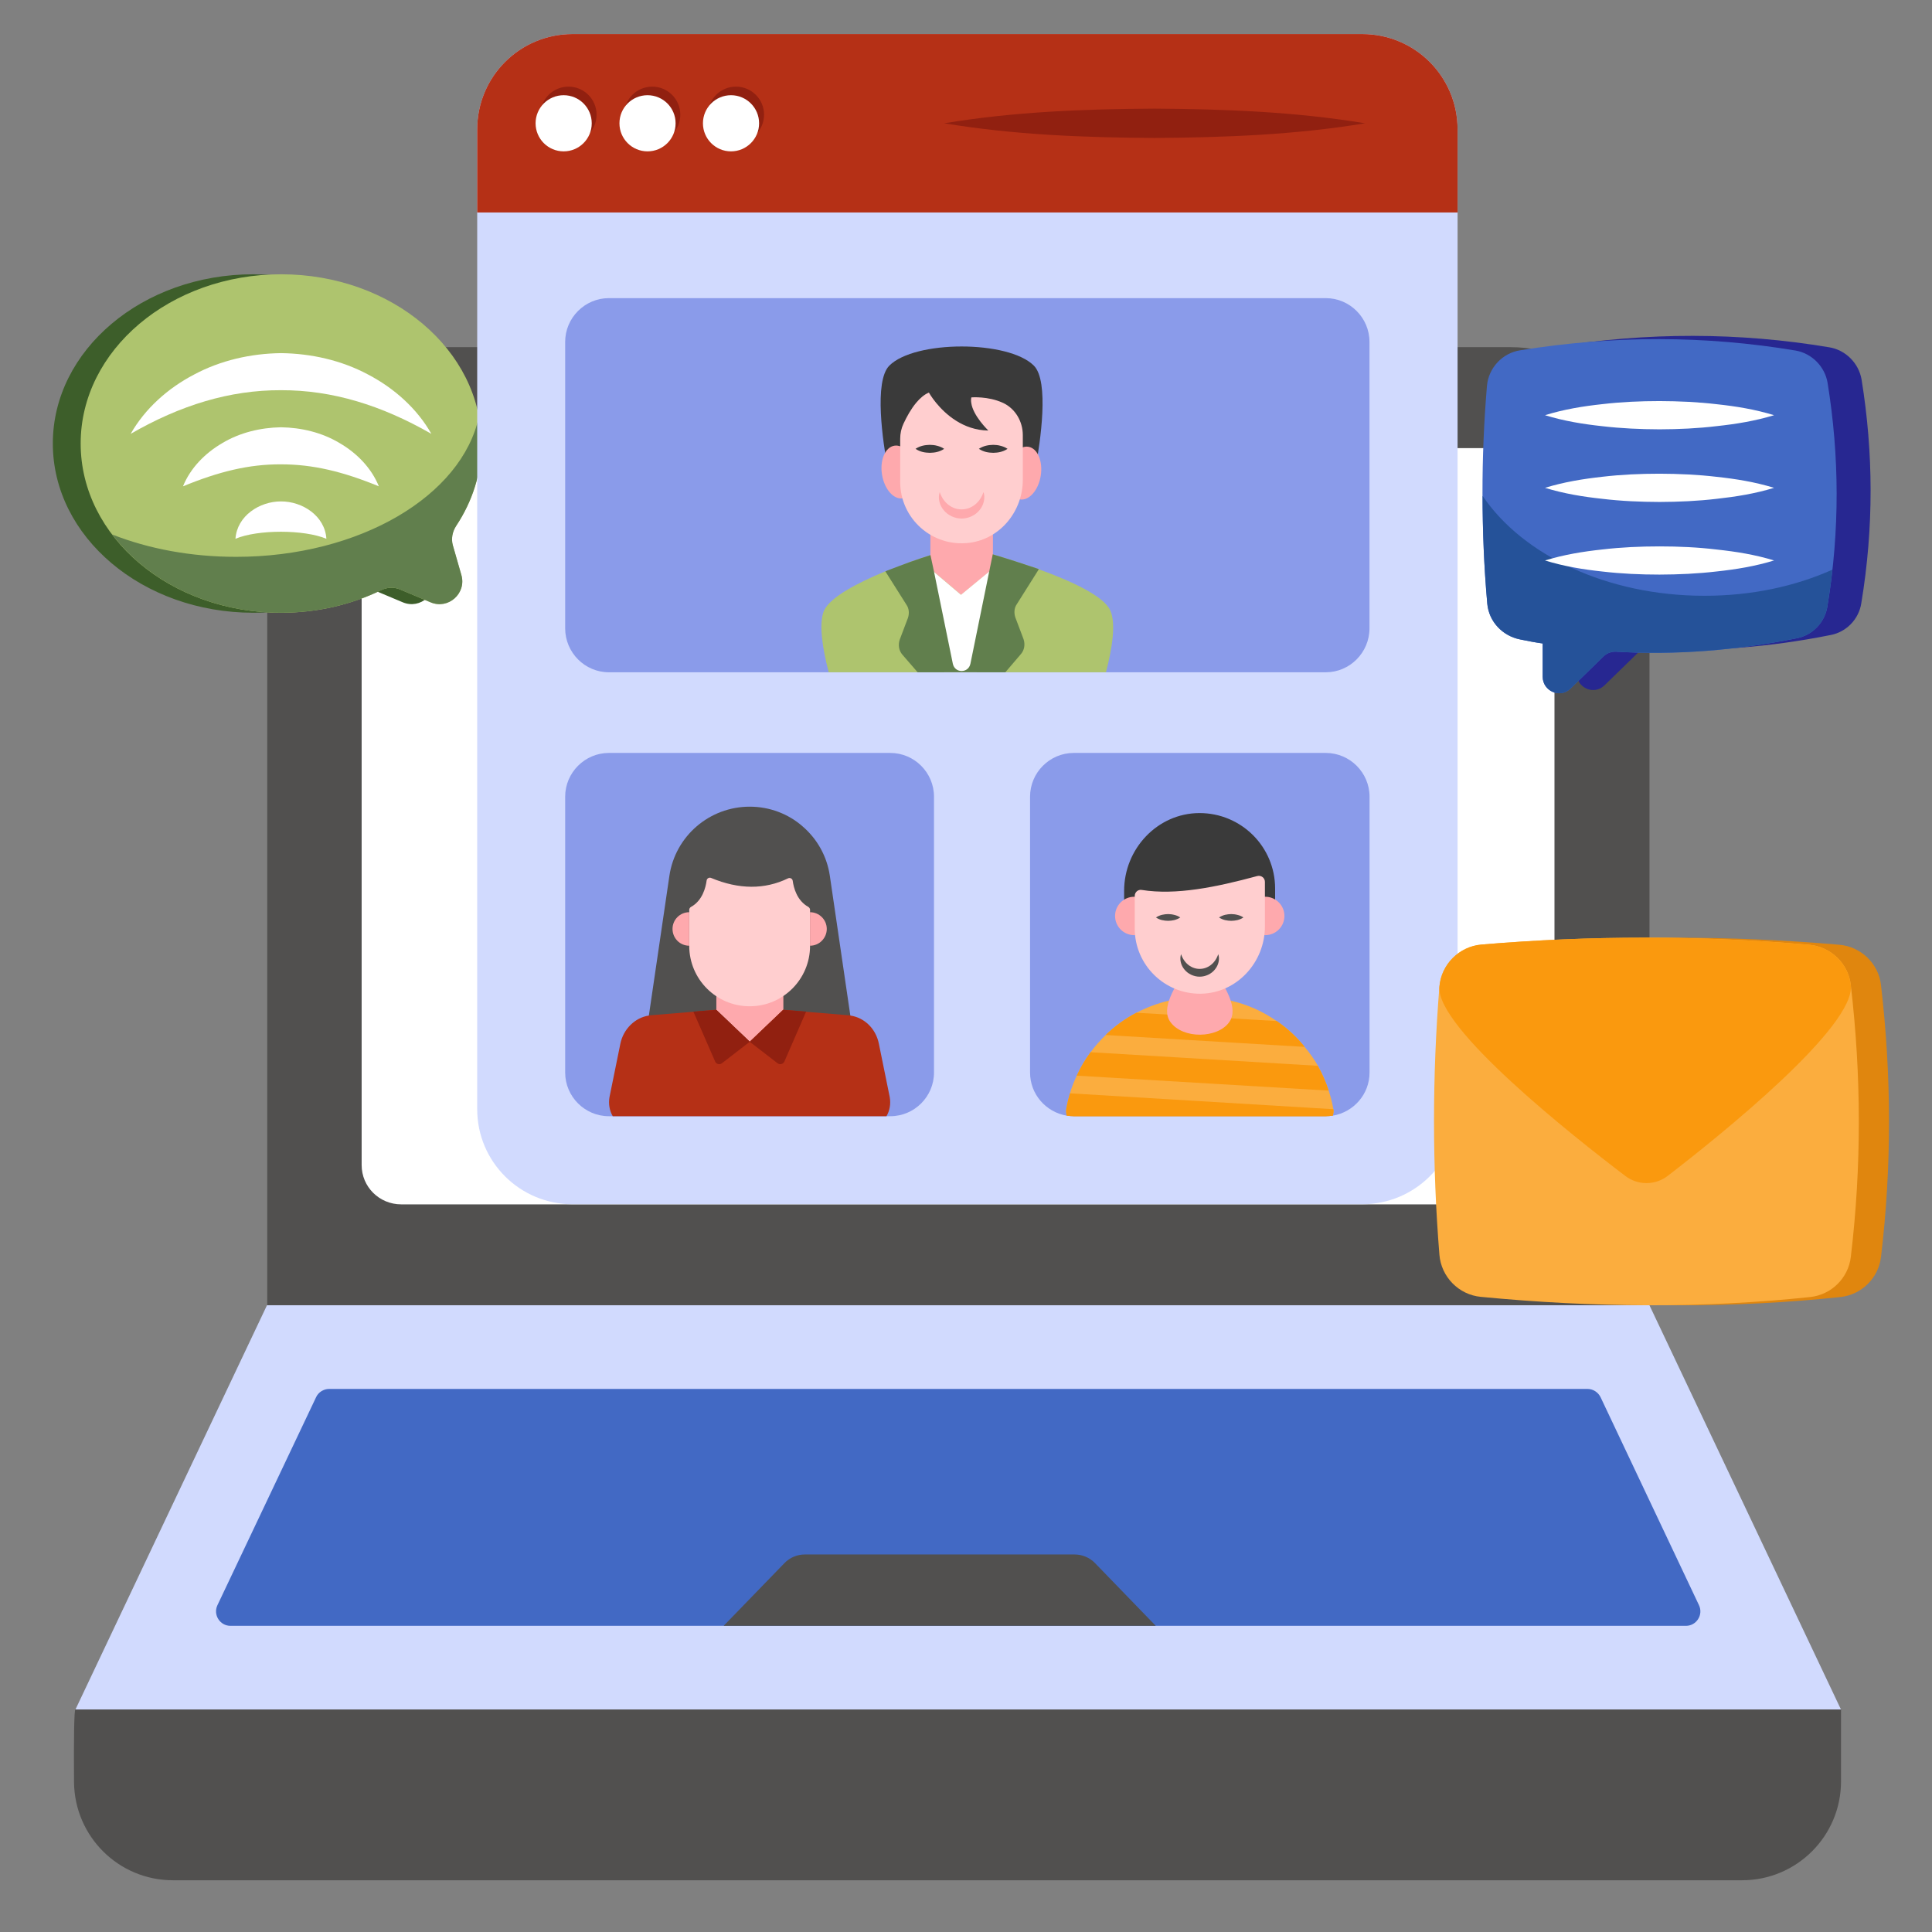 <svg width="32" height="32" viewBox="0 0 32 32" fill="none" xmlns="http://www.w3.org/2000/svg">
<rect x="0" y="0" width="32" height="32" fill="#808080" stroke="none"/>
<path d="M27.32 21.619H4.422L1.25 28.314H30.492L27.32 21.619Z" fill="#D1DAFE"/>
<path d="M27.924 26.929H3.818C3.642 26.929 3.527 26.745 3.601 26.588L5.235 23.143C5.272 23.06 5.36 23.005 5.452 23.005H26.294C26.387 23.005 26.47 23.06 26.511 23.143L28.141 26.588C28.215 26.745 28.1 26.929 27.924 26.929Z" fill="#4269C4"/>
<path d="M27.321 8.054V21.618H4.426V8.059C4.426 6.785 5.456 5.75 6.734 5.75H25.018C26.291 5.75 27.321 6.78 27.321 8.054Z" fill="#51504F"/>
<path d="M25.747 8.073V19.297C25.747 19.657 25.456 19.948 25.092 19.948H6.646C6.281 19.948 5.99 19.657 5.99 19.297V8.073C5.99 7.712 6.281 7.422 6.646 7.422H25.092C25.456 7.422 25.747 7.712 25.747 8.073Z" fill="white"/>
<path d="M30.493 28.315V29.506C30.493 30.41 29.759 31.143 28.855 31.143H2.864C1.965 31.143 1.236 30.419 1.226 29.52C1.221 28.874 1.226 28.286 1.251 28.315H30.493Z" fill="#51504F"/>
<path d="M19.143 26.929H11.986L12.993 25.89C13.081 25.798 13.205 25.747 13.33 25.747H17.799C17.924 25.747 18.049 25.798 18.137 25.89L19.143 26.929Z" fill="#51504F"/>
<path d="M7.039 9.033L7.18 9.523C7.268 9.828 6.963 10.099 6.671 9.976L6.165 9.763C6.063 9.72 5.948 9.727 5.848 9.776C5.362 10.013 4.798 10.149 4.195 10.149C2.361 10.149 0.875 8.894 0.875 7.346C0.875 5.798 2.361 4.543 4.195 4.543C6.028 4.543 7.514 5.798 7.514 7.346C7.514 7.842 7.361 8.306 7.094 8.71C7.031 8.806 7.007 8.923 7.039 9.033Z" fill="#3D5E2A"/>
<path d="M7.5 9.033L7.641 9.523C7.729 9.828 7.424 10.099 7.132 9.976L6.626 9.763C6.524 9.72 6.409 9.727 6.309 9.776C5.823 10.013 5.259 10.149 4.656 10.149C2.822 10.149 1.336 8.894 1.336 7.346C1.336 5.798 2.822 4.543 4.656 4.543C6.488 4.543 7.975 5.798 7.975 7.346C7.975 7.842 7.822 8.306 7.555 8.71C7.492 8.806 7.468 8.923 7.5 9.033Z" fill="#AEC46E"/>
<path d="M7.642 9.524C7.73 9.829 7.425 10.099 7.134 9.977L6.628 9.765C6.525 9.719 6.411 9.727 6.311 9.777C5.824 10.013 5.261 10.149 4.657 10.149C3.481 10.149 2.449 9.633 1.859 8.853C2.461 9.09 3.162 9.223 3.911 9.223C5.958 9.223 7.654 8.212 7.933 6.897C7.961 7.043 7.976 7.193 7.976 7.346C7.976 7.842 7.823 8.307 7.556 8.71C7.494 8.806 7.47 8.923 7.501 9.032L7.642 9.524Z" fill="#617F4D"/>
<path d="M2.164 7.186C2.401 6.77 2.778 6.431 3.216 6.203C3.653 5.969 4.154 5.855 4.655 5.849C5.155 5.855 5.656 5.968 6.094 6.202C6.531 6.43 6.909 6.769 7.145 7.186C6.322 6.713 5.503 6.46 4.655 6.463C3.806 6.459 2.986 6.712 2.164 7.186Z" fill="white"/>
<path d="M3.031 8.055C3.154 7.752 3.396 7.505 3.684 7.338C3.973 7.165 4.314 7.083 4.653 7.077C4.993 7.082 5.333 7.164 5.622 7.337C5.911 7.504 6.152 7.752 6.275 8.055C5.679 7.81 5.18 7.69 4.653 7.691C4.126 7.688 3.626 7.81 3.031 8.055Z" fill="white"/>
<path d="M3.9 8.924C3.926 8.544 4.3 8.304 4.653 8.305C5.007 8.303 5.382 8.543 5.406 8.924C5.037 8.769 4.268 8.768 3.9 8.924Z" fill="white"/>
<path d="M24.142 2.144V18.372C24.142 19.241 23.437 19.946 22.562 19.946H9.484C8.609 19.946 7.904 19.241 7.904 18.372V2.144C7.904 1.269 8.609 0.564 9.484 0.564H22.562C23.437 0.564 24.142 1.269 24.142 2.144Z" fill="#D1DAFE"/>
<path d="M15.47 13.196V17.764C15.47 18.163 15.145 18.488 14.746 18.488H10.085C9.687 18.488 9.361 18.163 9.361 17.764V13.196C9.361 12.797 9.687 12.471 10.085 12.471H14.746C15.145 12.471 15.47 12.797 15.47 13.196Z" fill="#8A9BEA"/>
<path d="M22.684 13.196V17.764C22.684 18.124 22.421 18.42 22.076 18.479C22.037 18.483 21.998 18.488 21.959 18.488H17.785C17.746 18.488 17.707 18.483 17.668 18.479C17.323 18.42 17.061 18.124 17.061 17.764V13.196C17.061 12.797 17.386 12.471 17.785 12.471H21.959C22.358 12.471 22.684 12.797 22.684 13.196Z" fill="#8A9BEA"/>
<path d="M22.683 5.663V10.406C22.683 10.809 22.357 11.135 21.959 11.135H10.085C9.687 11.135 9.361 10.809 9.361 10.406V5.663C9.361 5.264 9.687 4.938 10.085 4.938H21.959C22.357 4.938 22.683 5.264 22.683 5.663Z" fill="#8A9BEA"/>
<path d="M24.142 2.144V3.519H7.904V2.144C7.904 1.269 8.609 0.564 9.484 0.564H22.562C23.437 0.564 24.142 1.269 24.142 2.144Z" fill="#B53016"/>
<path d="M9.416 2.365C9.673 2.365 9.881 2.157 9.881 1.9C9.881 1.643 9.673 1.435 9.416 1.435C9.159 1.435 8.951 1.643 8.951 1.9C8.951 2.157 9.159 2.365 9.416 2.365Z" fill="#912010"/>
<path d="M10.803 2.365C11.06 2.365 11.268 2.157 11.268 1.9C11.268 1.643 11.06 1.435 10.803 1.435C10.546 1.435 10.338 1.643 10.338 1.9C10.338 2.157 10.546 2.365 10.803 2.365Z" fill="#912010"/>
<path d="M12.19 2.365C12.447 2.365 12.655 2.157 12.655 1.9C12.655 1.643 12.447 1.435 12.19 1.435C11.933 1.435 11.725 1.643 11.725 1.9C11.725 2.157 11.933 2.365 12.19 2.365Z" fill="#912010"/>
<path d="M9.336 2.507C9.593 2.507 9.801 2.299 9.801 2.042C9.801 1.785 9.593 1.577 9.336 1.577C9.079 1.577 8.871 1.785 8.871 2.042C8.871 2.299 9.079 2.507 9.336 2.507Z" fill="white"/>
<path d="M10.725 2.507C10.982 2.507 11.19 2.299 11.19 2.042C11.19 1.785 10.982 1.577 10.725 1.577C10.468 1.577 10.26 1.785 10.26 2.042C10.26 2.299 10.468 2.507 10.725 2.507Z" fill="white"/>
<path d="M12.108 2.507C12.364 2.507 12.573 2.299 12.573 2.042C12.573 1.785 12.364 1.577 12.108 1.577C11.851 1.577 11.643 1.785 11.643 2.042C11.643 2.299 11.851 2.507 12.108 2.507Z" fill="white"/>
<path d="M22.61 2.042C21.448 2.234 20.286 2.277 19.124 2.285C17.962 2.278 16.8 2.235 15.639 2.042C16.8 1.849 17.962 1.806 19.124 1.799C20.286 1.807 21.448 1.85 22.61 2.042Z" fill="#912010"/>
<path d="M14.226 17.788H10.605L11.087 14.508C11.184 13.847 11.752 13.361 12.418 13.361C12.749 13.361 13.06 13.482 13.293 13.687C13.531 13.891 13.697 14.178 13.745 14.508L14.226 17.788Z" fill="#51504F"/>
<path d="M11.865 16.726L12.42 17.256L12.975 16.726V16.078H11.865V16.726Z" fill="#FEA9AD"/>
<path d="M13.417 15.069V15.666C13.417 16.219 12.969 16.667 12.417 16.667C11.864 16.667 11.416 16.219 11.416 15.666V15.069C11.416 15.049 11.428 15.031 11.446 15.021C11.636 14.916 11.689 14.697 11.704 14.584C11.709 14.549 11.745 14.528 11.777 14.541C12.239 14.734 12.665 14.736 13.053 14.548C13.086 14.532 13.125 14.553 13.13 14.589C13.145 14.704 13.2 14.917 13.388 15.021C13.405 15.031 13.417 15.049 13.417 15.069Z" fill="#FFCECF"/>
<path d="M14.683 18.488H10.149C10.095 18.396 10.076 18.284 10.095 18.172L10.275 17.288C10.324 17.045 10.518 16.855 10.746 16.821C10.756 16.816 10.771 16.816 10.781 16.816L11.48 16.758L11.86 16.724L12.418 17.253L12.972 16.724L13.352 16.758L14.051 16.816C14.061 16.816 14.076 16.816 14.085 16.821C14.319 16.855 14.508 17.04 14.557 17.288L14.737 18.172C14.756 18.284 14.737 18.396 14.683 18.488Z" fill="#B53016"/>
<path d="M12.418 17.255L11.957 17.611C11.919 17.64 11.864 17.626 11.845 17.582L11.484 16.755L11.863 16.726L12.418 17.255Z" fill="#912010"/>
<path d="M12.418 17.255L12.879 17.611C12.917 17.64 12.973 17.626 12.992 17.582L13.352 16.755L12.973 16.726L12.418 17.255Z" fill="#912010"/>
<path d="M13.694 15.386C13.694 15.463 13.662 15.532 13.612 15.583C13.562 15.633 13.493 15.664 13.416 15.664V15.109C13.569 15.109 13.694 15.233 13.694 15.386Z" fill="#FEA9AD"/>
<path d="M11.139 15.386C11.139 15.463 11.17 15.532 11.22 15.583C11.27 15.633 11.339 15.664 11.416 15.664V15.109C11.263 15.109 11.139 15.233 11.139 15.386Z" fill="#FEA9AD"/>
<path d="M21.12 14.717V14.947C21.12 15.162 20.946 15.337 20.731 15.337H19.008C18.793 15.337 18.619 15.162 18.619 14.947V14.755C18.619 14.06 19.17 13.47 19.864 13.467C20.212 13.466 20.527 13.606 20.755 13.834C20.98 14.059 21.12 14.372 21.12 14.717Z" fill="#3A3A3A"/>
<path d="M22.086 18.372C22.091 18.405 22.086 18.444 22.076 18.479C22.038 18.483 21.999 18.488 21.96 18.488H17.785C17.746 18.488 17.707 18.483 17.668 18.479C17.659 18.44 17.654 18.396 17.663 18.352C17.678 18.27 17.698 18.187 17.722 18.109C17.751 18.007 17.79 17.91 17.834 17.817C17.897 17.677 17.974 17.55 18.062 17.429C18.14 17.327 18.223 17.229 18.315 17.142C18.465 16.996 18.636 16.87 18.825 16.773C18.995 16.685 19.175 16.617 19.364 16.573C19.53 16.535 19.7 16.515 19.875 16.515C20.05 16.515 20.22 16.535 20.38 16.573C20.662 16.637 20.92 16.753 21.148 16.914C21.323 17.03 21.479 17.176 21.61 17.341C21.692 17.439 21.765 17.541 21.829 17.652C21.901 17.784 21.96 17.919 22.008 18.065C22.038 18.158 22.062 18.25 22.081 18.352C22.081 18.357 22.081 18.362 22.086 18.372Z" fill="#FBAD3E"/>
<path d="M21.61 17.34L18.312 17.143C18.464 16.997 18.635 16.872 18.823 16.774L21.148 16.912C21.322 17.032 21.478 17.176 21.61 17.34Z" fill="#FA990E"/>
<path d="M22.007 18.064L17.834 17.816C17.897 17.679 17.973 17.549 18.063 17.428L21.826 17.653C21.9 17.783 21.961 17.92 22.007 18.064Z" fill="#FA990E"/>
<path d="M22.086 18.372C22.091 18.405 22.086 18.444 22.076 18.479C22.038 18.483 21.999 18.488 21.96 18.488H17.785C17.746 18.488 17.707 18.483 17.668 18.479C17.659 18.44 17.654 18.396 17.663 18.352C17.678 18.27 17.698 18.187 17.722 18.109L22.086 18.372Z" fill="#FA990E"/>
<path d="M19.388 16.931C19.215 16.696 19.47 16.346 19.631 16.053H20.116C20.278 16.346 20.528 16.692 20.359 16.931C20.168 17.199 19.597 17.214 19.388 16.931Z" fill="#FEA9AD"/>
<path d="M18.787 15.489C18.962 15.489 19.104 15.347 19.104 15.171C19.104 14.996 18.962 14.853 18.787 14.853C18.611 14.853 18.469 14.996 18.469 15.171C18.469 15.347 18.611 15.489 18.787 15.489Z" fill="#FEA9AD"/>
<path d="M20.956 15.489C21.132 15.489 21.274 15.347 21.274 15.171C21.274 14.996 21.132 14.853 20.956 14.853C20.781 14.853 20.639 14.996 20.639 15.171C20.639 15.347 20.781 15.489 20.956 15.489Z" fill="#FEA9AD"/>
<path d="M20.951 14.607V15.345C20.951 15.939 20.487 16.448 19.893 16.459C19.289 16.469 18.795 15.982 18.795 15.381V14.839C18.795 14.778 18.849 14.73 18.909 14.74C19.477 14.831 20.14 14.695 20.824 14.51C20.888 14.493 20.951 14.54 20.951 14.607Z" fill="#FFCECF"/>
<path d="M20.595 15.196C20.561 15.219 20.528 15.231 20.494 15.24C20.461 15.248 20.427 15.251 20.393 15.252C20.326 15.25 20.259 15.241 20.191 15.196C20.259 15.152 20.326 15.142 20.393 15.14C20.427 15.141 20.461 15.144 20.494 15.153C20.528 15.161 20.561 15.173 20.595 15.196Z" fill="#51504F"/>
<path d="M19.448 15.153C19.482 15.161 19.515 15.173 19.549 15.196C19.515 15.219 19.482 15.231 19.448 15.24C19.415 15.248 19.381 15.251 19.348 15.252C19.281 15.25 19.214 15.241 19.146 15.196C19.214 15.152 19.281 15.142 19.348 15.14C19.381 15.141 19.415 15.144 19.448 15.153Z" fill="#51504F"/>
<path d="M20.123 16.057C20.065 16.131 19.968 16.177 19.87 16.177C19.773 16.177 19.676 16.131 19.617 16.057C19.557 15.985 19.535 15.885 19.562 15.804C19.616 15.964 19.743 16.048 19.87 16.048C19.998 16.048 20.125 15.964 20.178 15.804C20.206 15.885 20.183 15.985 20.123 16.057Z" fill="#51504F"/>
<path d="M17.155 7.731C17.228 7.332 17.383 6.316 17.124 6.056C16.701 5.633 15.153 5.633 14.73 6.056C14.471 6.316 14.626 7.332 14.699 7.731H17.155Z" fill="#3A3A3A"/>
<path d="M14.953 8.254C15.105 8.23 15.197 8.015 15.158 7.774C15.119 7.533 14.965 7.357 14.814 7.382C14.662 7.406 14.57 7.621 14.609 7.862C14.648 8.103 14.802 8.278 14.953 8.254Z" fill="#FEA9AD"/>
<path d="M17.238 7.88C17.276 7.639 17.185 7.424 17.033 7.4C16.882 7.375 16.727 7.551 16.689 7.792C16.65 8.033 16.742 8.248 16.894 8.272C17.045 8.296 17.199 8.121 17.238 7.88Z" fill="#FEA9AD"/>
<path d="M18.318 11.135H13.726C13.619 10.726 13.56 10.323 13.648 10.114C13.75 9.891 14.197 9.657 14.664 9.463C14.673 9.463 14.683 9.458 14.688 9.458C14.814 9.41 14.941 9.361 15.062 9.312C15.184 9.269 15.3 9.23 15.407 9.196H15.412C15.713 9.098 15.927 9.035 15.927 9.035C15.927 9.035 16.141 9.093 16.442 9.181C16.447 9.181 16.452 9.186 16.457 9.186C16.671 9.249 16.928 9.332 17.186 9.419C17.196 9.424 17.201 9.424 17.206 9.429C17.755 9.628 18.289 9.876 18.391 10.114C18.484 10.323 18.425 10.726 18.318 11.135Z" fill="#AEC46E"/>
<path d="M16.446 9.42L15.919 9.852L15.41 9.42V8.329H16.446V9.42Z" fill="#FEA9AD"/>
<path d="M16.941 7.207L16.941 7.948C16.941 8.464 16.571 8.924 16.059 8.99C15.439 9.069 14.91 8.587 14.91 7.983V7.268C14.91 7.181 14.928 7.095 14.965 7.017C15.019 6.901 15.09 6.772 15.175 6.671C15.237 6.596 15.309 6.534 15.385 6.502C15.385 6.502 15.426 6.575 15.504 6.671C15.655 6.855 15.947 7.126 16.37 7.131C16.37 7.131 16.114 6.886 16.087 6.671C16.082 6.64 16.082 6.61 16.089 6.582C16.089 6.582 16.365 6.559 16.608 6.671C16.61 6.671 16.611 6.672 16.613 6.673C16.817 6.768 16.941 6.981 16.941 7.207Z" fill="#FFCECF"/>
<path d="M16.67 9.424L16.578 10.202L16.174 11.135H15.64L15.047 9.39L15.407 9.4V9.419L15.47 9.473L15.917 9.852L16.383 9.468L16.442 9.419L16.67 9.424Z" fill="white"/>
<path d="M16.953 10.586C16.982 10.673 16.968 10.766 16.909 10.834L16.652 11.135H15.199L14.946 10.843C14.888 10.775 14.873 10.683 14.902 10.595L15.038 10.236C15.063 10.163 15.058 10.08 15.014 10.017L14.664 9.463C14.674 9.463 14.683 9.458 14.688 9.453C14.815 9.405 14.941 9.356 15.063 9.312C15.184 9.269 15.301 9.23 15.408 9.196H15.412L15.471 9.473L15.782 10.994C15.816 11.154 16.039 11.154 16.073 10.994L16.384 9.468L16.443 9.181C16.448 9.181 16.453 9.186 16.457 9.186C16.671 9.249 16.929 9.332 17.186 9.419C17.196 9.424 17.201 9.424 17.206 9.429L16.841 10.008C16.797 10.071 16.793 10.153 16.817 10.226L16.953 10.586Z" fill="#617F4D"/>
<path d="M16.688 7.434C16.648 7.461 16.609 7.476 16.569 7.486C16.53 7.496 16.49 7.499 16.451 7.5C16.372 7.498 16.293 7.487 16.213 7.434C16.293 7.382 16.372 7.37 16.451 7.368C16.49 7.369 16.53 7.372 16.569 7.383C16.609 7.393 16.648 7.407 16.688 7.434Z" fill="#3A3A3A"/>
<path d="M15.52 7.383C15.559 7.393 15.599 7.407 15.638 7.434C15.599 7.461 15.559 7.476 15.52 7.486C15.48 7.496 15.441 7.499 15.401 7.5C15.322 7.498 15.243 7.487 15.164 7.434C15.243 7.382 15.322 7.37 15.401 7.368C15.441 7.369 15.48 7.372 15.52 7.383Z" fill="#3A3A3A"/>
<path d="M16.225 8.448C16.156 8.535 16.042 8.589 15.927 8.589C15.813 8.589 15.698 8.535 15.629 8.448C15.558 8.363 15.532 8.245 15.565 8.15C15.627 8.339 15.777 8.437 15.927 8.437C16.077 8.437 16.227 8.339 16.29 8.15C16.322 8.245 16.296 8.363 16.225 8.448Z" fill="#FEA9AD"/>
<path d="M31.155 20.822C31.112 21.171 30.832 21.446 30.482 21.483C28.714 21.671 26.894 21.66 25.028 21.48C24.661 21.446 24.37 21.148 24.341 20.781C24.222 19.308 24.222 17.829 24.341 16.344C24.37 15.975 24.667 15.677 25.037 15.645C26.845 15.492 28.654 15.492 30.462 15.648C30.82 15.677 31.115 15.957 31.155 16.315C31.331 17.82 31.334 19.323 31.155 20.822Z" fill="#E0860E"/>
<path d="M30.655 20.822C30.612 21.171 30.332 21.446 29.982 21.483C28.214 21.671 26.394 21.66 24.528 21.48C24.161 21.446 23.87 21.148 23.841 20.781C23.722 19.308 23.722 17.829 23.841 16.344C23.87 15.975 24.167 15.677 24.537 15.645C26.345 15.492 28.154 15.492 29.962 15.648C30.32 15.677 30.615 15.957 30.655 16.315C30.831 17.82 30.834 19.323 30.655 20.822Z" fill="#FBAD3E"/>
<path d="M30.655 16.315C30.736 17.002 28.504 18.797 27.623 19.476C27.416 19.635 27.129 19.636 26.921 19.478C26.035 18.805 23.787 17.024 23.841 16.344C23.87 15.975 24.167 15.677 24.537 15.645C26.345 15.492 28.154 15.492 29.962 15.648C30.32 15.677 30.615 15.957 30.655 16.315Z" fill="#FA990E"/>
<path d="M25.196 9.946C25.223 10.241 25.446 10.477 25.737 10.536C25.864 10.564 25.986 10.586 26.114 10.605V11.154C26.114 11.395 26.404 11.522 26.577 11.35L27.127 10.814C27.181 10.764 27.254 10.736 27.331 10.741C28.322 10.8 29.321 10.718 30.32 10.518C30.584 10.468 30.788 10.255 30.829 9.991C31.038 8.729 31.029 7.497 30.834 6.289C30.788 6.016 30.57 5.798 30.302 5.753C28.812 5.503 27.29 5.498 25.741 5.748C25.446 5.794 25.219 6.039 25.192 6.334C25.092 7.515 25.092 8.719 25.196 9.946Z" fill="#272791"/>
<path d="M24.634 9.999C24.661 10.295 24.884 10.531 25.174 10.59C25.301 10.617 25.424 10.64 25.551 10.658V11.208C25.551 11.448 25.842 11.576 26.015 11.403L26.564 10.867C26.619 10.817 26.692 10.79 26.769 10.794C27.759 10.853 28.759 10.772 29.758 10.572C30.021 10.522 30.226 10.308 30.267 10.045C30.476 8.782 30.466 7.551 30.271 6.343C30.226 6.07 30.008 5.852 29.74 5.806C28.25 5.557 26.728 5.552 25.179 5.802C24.884 5.847 24.656 6.093 24.629 6.388C24.529 7.569 24.529 8.773 24.634 9.999Z" fill="#4269C4"/>
<path d="M24.557 8.214C24.557 8.805 24.579 9.395 24.634 9.999C24.661 10.295 24.884 10.531 25.174 10.59C25.302 10.617 25.424 10.64 25.552 10.658V11.208C25.552 11.449 25.842 11.576 26.015 11.403L26.565 10.867C26.619 10.817 26.692 10.79 26.769 10.794C27.759 10.853 28.759 10.772 29.758 10.572C30.022 10.522 30.226 10.308 30.267 10.045C30.299 9.84 30.331 9.636 30.349 9.436C29.731 9.713 29.009 9.868 28.232 9.868C26.619 9.868 25.22 9.195 24.557 8.214Z" fill="#255299"/>
<path d="M29.384 6.877C29.068 6.78 28.752 6.729 28.435 6.695C28.119 6.658 27.803 6.644 27.487 6.643C27.171 6.643 26.855 6.657 26.538 6.694C26.222 6.728 25.906 6.779 25.59 6.877C25.906 6.974 26.222 7.025 26.538 7.059C26.855 7.096 27.171 7.11 27.487 7.111C27.803 7.11 28.119 7.096 28.435 7.058C28.752 7.024 29.068 6.973 29.384 6.877Z" fill="white"/>
<path d="M29.384 8.08C29.068 7.983 28.752 7.932 28.435 7.898C28.119 7.861 27.803 7.847 27.487 7.846C27.171 7.846 26.855 7.86 26.538 7.897C26.222 7.932 25.906 7.983 25.59 8.08C25.906 8.177 26.222 8.228 26.538 8.262C26.855 8.3 27.171 8.313 27.487 8.314C27.803 8.313 28.119 8.299 28.435 8.262C28.752 8.227 29.068 8.177 29.384 8.08Z" fill="white"/>
<path d="M29.384 9.283C29.068 9.186 28.752 9.136 28.435 9.102C28.119 9.064 27.803 9.05 27.487 9.05C27.171 9.05 26.855 9.064 26.538 9.101C26.222 9.135 25.906 9.186 25.59 9.283C25.906 9.381 26.222 9.432 26.538 9.466C26.855 9.503 27.171 9.517 27.487 9.517C27.803 9.516 28.119 9.502 28.435 9.465C28.752 9.431 29.068 9.38 29.384 9.283Z" fill="white"/>
</svg>
